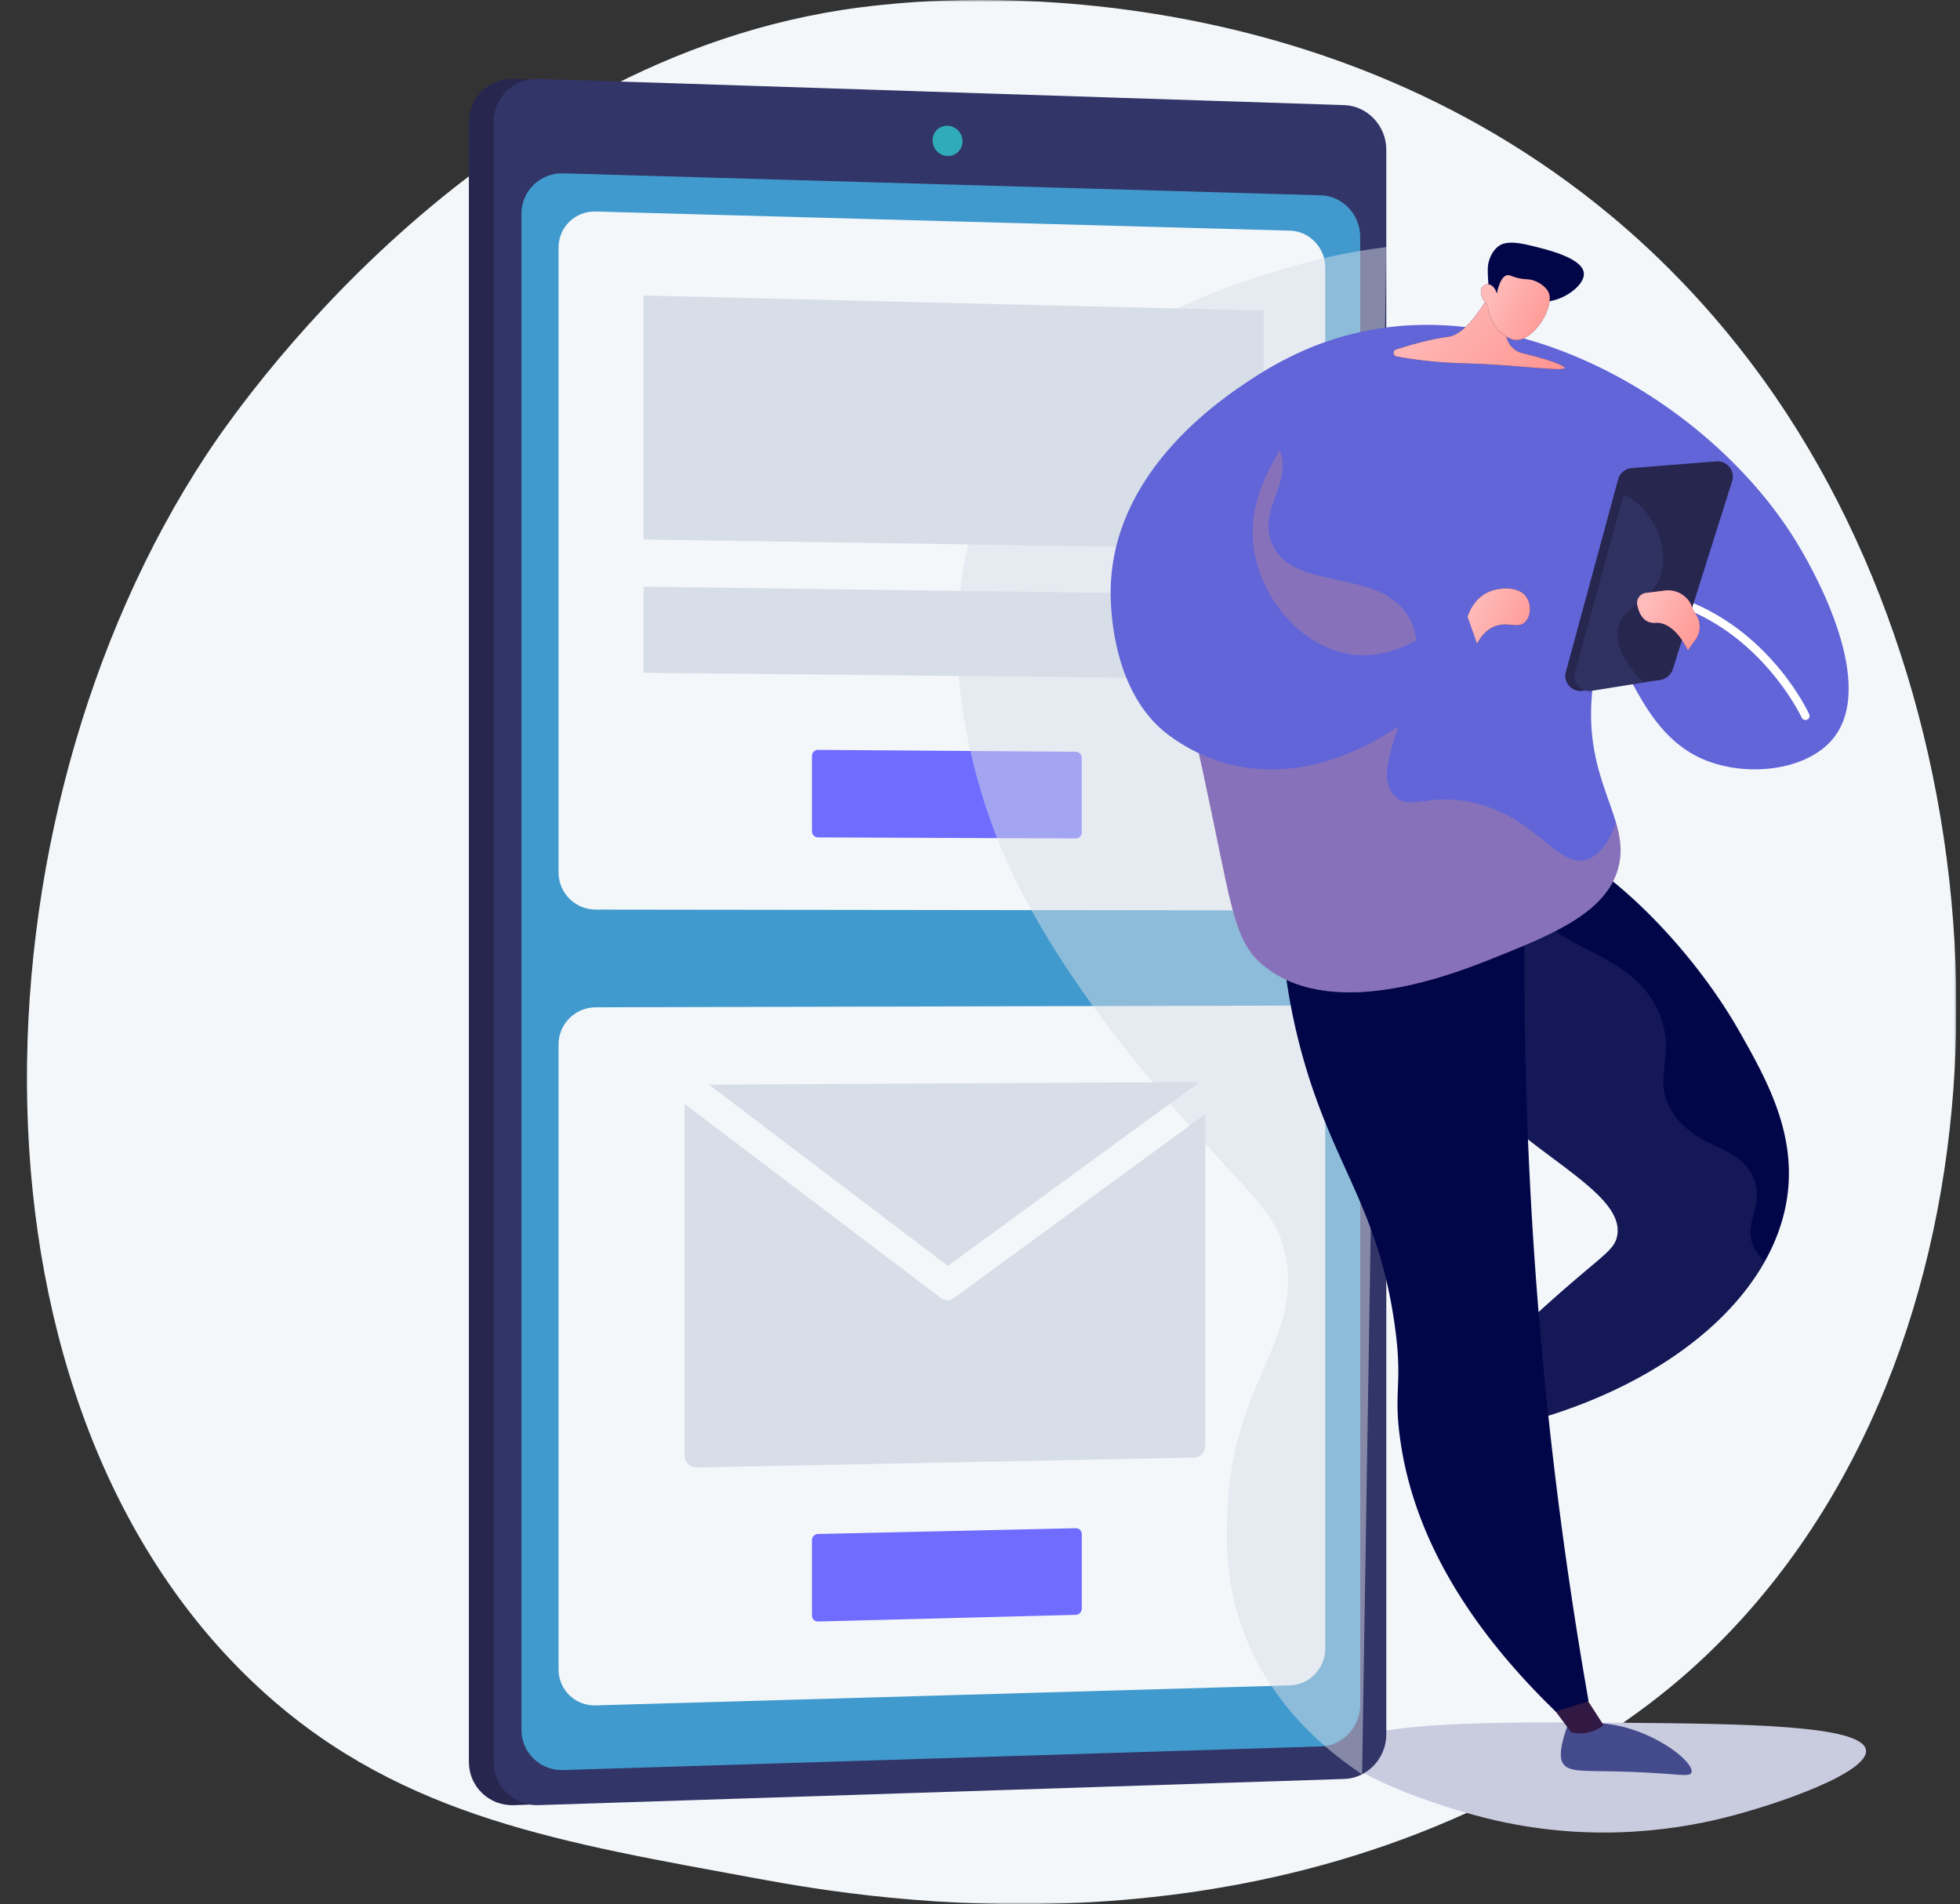 <svg width="494" height="480" fill="none" xmlns="http://www.w3.org/2000/svg"><rect width="100%" height="100%" fill="#333333" stroke="none"/><g clip-path="url(#a)"><mask id="b" style="mask-type:luminance" maskUnits="userSpaceOnUse" x="0" y="0" width="494" height="480"><path d="M.722 0h492.372v480H.722V0z" fill="#fff"/></mask><g mask="url(#b)"><path d="M434.583 412.81c-12.656 12.962-23.985 20.58-32.657 26.333-84.572 56.096-181.247 39.929-211.136 34.399-48.223-8.917-88.929-15.204-123.902-46.592-79.47-71.322-75.607-220.112-14.882-312.287 7.202-10.929 67.833-100.216 164.716-112.795 2.371-.307 4.137-.485 5.686-.646 14.989-1.579 107.867-9.894 183.593 53.134 10.839 9.024 28.288 25.299 44.462 50.118 59.163 90.755 59.351 231.308-15.88 308.336z" fill="#F4F7FA"/><path d="M409.613 434.288c29.29.255 59.733.52 60.681 6.849.851 5.668-22.32 13.774-35.859 17.127-13.277 3.283-36.025 6.635-62.749-.686-9.806-2.684-33.942-10.585-33.1-16.441 1.081-7.462 42.084-7.101 71.027-6.849z" fill="#C9CBDF"/><path d="M343.178 37.7v399.545c0 5.973-5.139 7.262-10.966 7.45L132.5 454.955l-3.024.102c-6.208.2-11.297-4.689-11.297-10.874V30.762c0-6.181 5.089-11.078 11.297-10.875l4.107.136 200.445 15.49c5.827.19 9.15-3.786 9.15 2.186z" fill="url(#c)"/><path d="M349.403 37.7v399.545c0 5.973-4.761 11.018-10.583 11.206l-203.116 6.598c-6.208.203-11.298-4.688-11.298-10.874V30.762c0-6.181 5.09-11.078 11.298-10.875l203.109 6.607c5.829.19 10.59 5.233 10.59 11.205z" fill="url(#d)"/><path d="M342.826 59.66v370.133c0 5.577-4.446 10.285-9.894 10.451l-190.991 5.96c-5.779.179-10.513-4.381-10.513-10.146V53.871c0-5.76 4.739-10.337 10.513-10.171l190.991 5.534c5.448.154 9.894 4.85 9.894 10.427z" fill="url(#e)"/><path d="M242.593 35.629c0 2.105-1.69 3.76-3.773 3.696-2.084-.064-3.773-1.82-3.773-3.931 0-2.11 1.689-3.761 3.773-3.697a3.933 3.933 0 0 1 3.773 3.932z" fill="url(#f)"/><path d="m325.163 229.509-175.012-.213c-5.174-.005-9.37-4.193-9.37-9.355V62.405c0-5.164 4.196-9.224 9.37-9.083l175.012 4.825c4.901.136 8.858 4.305 8.858 9.32v152.989c.007 4.998-3.957 9.061-8.858 9.053z" fill="#F4F7FA"/><path d="m271.141 211.356-64.956-.26a1.56 1.56 0 0 1-1.542-1.556v-18.965a1.541 1.541 0 0 1 .95-1.429c.188-.077.389-.116.592-.115l64.956.472c.833.005 1.514.698 1.514 1.549v18.77c0 .846-.681 1.534-1.514 1.534z" fill="url(#g)"/><path d="m318.562 138.381-156.339-2.378V74.486l156.339 3.82v60.075zm0 32.815-156.339-1.59v-21.714l156.339 2.1v21.204z" fill="#D8DEE8"/><path d="m325.163 424.862-175.012 5.04c-5.174.148-9.37-3.915-9.37-9.073V263.295c0-5.164 4.196-9.355 9.37-9.368l175.012-.433c4.901-.01 8.858 4.041 8.858 9.056v152.986c.007 5.011-3.957 9.185-8.858 9.326z" fill="#F4F7FA"/><path d="m300.854 367.442-125.256 2.497a2.983 2.983 0 0 1-3.053-2.994V276.51a3.07 3.07 0 0 1 3.053-3.068l125.256-.676c1.618-.005 2.934 1.326 2.934 2.982v88.644c0 1.65-1.311 3.016-2.934 3.05z" fill="#D8DEE8"/><path d="m271.141 407.079-64.956 1.68a1.5 1.5 0 0 1-1.542-1.514V388.28a1.584 1.584 0 0 1 1.542-1.584l64.956-1.459a1.485 1.485 0 0 1 1.514 1.502v18.769c0 .844-.681 1.549-1.514 1.571z" fill="url(#h)"/><path d="M238.825 327.746a2.84 2.84 0 0 1-1.757-.599l-68.553-51.927c-1.559-1.182-2.019-3.659-1.03-5.534.99-1.876 3.054-2.438 4.615-1.255l66.784 50.685 70.374-51.388c1.525-1.111 3.489-.502 4.387 1.361.898 1.863.399 4.268-1.125 5.382l-72.03 52.693a2.884 2.884 0 0 1-1.665.582z" fill="#F4F7FA"/><path opacity=".5" d="M349.403 62.294a150.803 150.803 0 0 0-24.453 5.079c-14.514 4.3-50.902 15.085-70.416 45.474-22.711 35.369-9.984 77.691-6.911 87.904 10.162 33.803 35.787 63.833 50.462 81.034 17.203 20.16 24.663 24.061 26.269 36.913 2.578 20.602-14.071 30.685-15.049 63.421-.195 6.56-.386 15.63 3.143 26.465 6.913 21.204 22.973 33.481 30.853 38.679l6.102-384.97z" fill="#D8DEE8"/><path d="M373.084 210.735c16.8-8.148 49.576 21.372 65.522 49.647 6.359 11.273 13.819 24.5 11.99 40.231-3.243 27.887-34.384 52.348-77.243 60.512l-3.619-12.843a395.834 395.834 0 0 1 20.649-19.868c13.757-12.319 16.585-13.141 17.246-17.033 2.16-12.737-30.819-23.406-42.552-45.805-10.09-19.255-4.899-48.579 8.007-54.841z" fill="#010648"/><path d="M395.159 434.863s-2.757 6.759-1.388 9.407c1.44 2.781 5.601 1.952 17.322 2.39 12.002.45 14.721 1.408 15.199.208.958-2.396-8.37-9.996-19.277-12.005-4.802-.889-8.971-.51-11.856 0z" fill="url(#i)"/><path d="m397.628 424.755 6.525 10.108s-3.007 2.949-8.121 1.85l-7.178-9.575 8.774-2.383z" fill="url(#j)"/><path opacity=".3" d="M365.072 265.581c-10.085-19.259-4.894-48.584 8.012-54.846 3.387-1.643 7.422-1.732 11.834-.634-2.321 6.666-1.863 11.483-.713 14.895 5.112 15.227 27.222 13.495 34.127 30.822 4.37 10.951-2.578 16.391 3.62 25.172 6.423 9.101 16.924 7.577 20.168 16.439 2.417 6.606-2.351 10.362-.518 15.927.51 1.549 1.517 3.102 3.207 4.587-11.357 20.296-37.789 36.772-71.468 43.188l-3.62-12.844a397.951 397.951 0 0 1 20.65-19.871c13.757-12.316 16.585-13.14 17.245-17.03 2.168-12.744-30.811-23.403-42.544-45.805z" fill="url(#k)"/><path d="M384.549 216.779a1070.309 1070.309 0 0 0 1.809 94.345 1070.447 1070.447 0 0 0 14.031 117.716l-8.291 2.618c-28.426-27.516-36.933-51.719-39.266-69.127-1.648-12.307.846-13.366-1.376-28.771-4.231-29.329-15.268-39.377-23.017-66.841-2.913-10.305-6.151-25.875-5.941-46.171l62.051-3.769z" fill="#010648"/><path d="M404.915 164.496c-.52.119-2.757.859-3.645 10.16-2.135 22.424 9.615 31.502 6.723 43.665-2.782 11.673-16.949 17.339-31.527 23.164-9.746 3.896-39.885 15.943-57.415 2.395-7.375-5.701-8.187-12.584-13.447-37.888-13.371-64.293-18.549-69.816-12.93-83.736 9.654-23.903 35.515-33.802 39.817-35.445 45.873-17.557 100.051 14.714 121.458 51.79 2.82 4.884 19.65 34.038 7.826 47.869-7.156 8.368-23.597 9.716-34.449 4.008-14.501-7.623-17.584-27.08-22.411-25.982z" fill="url(#l)"/><path d="M455.05 181.504c.141 0 .292-.03.428-.094.517-.238.75-.846.512-1.361-.393-.859-9.865-21.046-31.747-29.013a1.038 1.038 0 0 0-1.328.609 1.028 1.028 0 0 0 .613 1.319c21.051 7.665 30.48 27.733 30.574 27.936.178.379.554.604.948.604z" fill="#fff"/><path d="M369.145 158.439c.119-.928 1.064-7.333 6.452-9.385 2.678-1.021 7.386-1.318 9.215 1.604 1.148 1.833 1.046 4.748-.458 6.18-1.913 1.809-4.399-.344-7.834 1.148-4.127 1.787-4.8 6.743-6.222 6.411-1.124-.26-1.475-3.503-1.153-5.958z" fill="url(#m)"/><path d="M369.145 158.439c.119-.928 1.064-7.333 6.452-9.385 2.678-1.021 7.386-1.318 9.215 1.604 1.148 1.833 1.046 4.748-.458 6.18-1.913 1.809-4.399-.344-7.834 1.148-4.127 1.787-4.8 6.743-6.222 6.411-1.124-.26-1.475-3.503-1.153-5.958z" fill="url(#n)"/><g opacity=".3"><path d="M322.669 114.037c2.895 7.828-5.792 14.613-2.066 23.117 5.342 12.183 26.551 5.93 34.129 17.977 8.989 14.282-11.591 37.705-3.102 45.719 3.869 3.655 8.34-1.022 19.65 1.544 16.11 3.655 20.949 16.303 28.444 14.383 2.358-.604 5.213-2.727 7.613-9.274 1.046 3.63 1.549 7.079.656 10.81-2.782 11.674-16.949 17.34-31.527 23.164-9.746 3.897-39.885 15.944-57.415 2.395-7.375-5.701-8.187-12.584-13.447-37.888-13.371-64.28-18.549-69.803-12.93-83.723 3.065-7.586 7.769-13.761 12.893-18.71 11.05 2.425 15.585 6.394 17.102 10.491v-.005z" fill="url(#o)"/><path d="M322.669 114.037c2.895 7.828-5.792 14.613-2.066 23.117 5.342 12.183 26.551 5.93 34.129 17.977 8.989 14.282-11.591 37.705-3.102 45.719 3.869 3.655 8.34-1.022 19.65 1.544 16.11 3.655 20.949 16.303 28.444 14.383 2.358-.604 5.213-2.727 7.613-9.274 1.046 3.63 1.549 7.079.656 10.81-2.782 11.674-16.949 17.34-31.527 23.164-9.746 3.897-39.885 15.944-57.415 2.395-7.375-5.701-8.187-12.584-13.447-37.888-13.371-64.28-18.549-69.803-12.93-83.723 3.065-7.586 7.769-13.761 12.893-18.71 11.05 2.425 15.585 6.394 17.102 10.491v-.005z" fill="url(#p)"/></g><path d="M368.803 152.41c-1.237 1.118-15.112 15.924-30.21 12.175-13.148-3.263-21.222-15.966-22.632-26.647-3.362-25.41 29.965-46.74 25.853-51.884-2.417-3.022-15.288 2.59-24.306 8.219-7.398 4.62-38.388 23.968-37.562 56.402.084 3.294.619 24.151 14.519 34.565 18.77 14.061 47.777 13.685 78.767-20.306l-4.429-12.524z" fill="#6165D7"/><path d="m436.565 121.274-14.942 47.414a3.86 3.86 0 0 1-3.553 2.692l-19.536 2.82c-2.519.089-4.449-2.207-3.917-4.654l13.173-48.532a3.855 3.855 0 0 1 3.654-3.021l21.306-1.702c2.659-.084 4.607 2.464 3.815 4.983z" fill="url(#q)"/><path d="m435.845 122.835-14.502 46.018a3.753 3.753 0 0 1-3.446 2.613l-17.169 2.739a3.741 3.741 0 0 1-3.005-1.329 3.75 3.75 0 0 1-.766-1.503 3.75 3.75 0 0 1-.027-1.686l12.871-47.131a3.738 3.738 0 0 1 3.548-2.932l18.804-1.626c2.574-.084 4.466 2.39 3.692 4.837z" fill="url(#r)"/><path opacity=".3" d="m396.925 169.69 12.292-45.031c.911.45 2.234 1.14 3.472 2.194 4.844 4.127 7.613 11.597 6.017 17.57-2.034 7.615-9.862 7.853-10.946 14.192-.846 4.961 3.202 10.214 6.547 13.423l-13.584 2.165c-2.447.089-4.315-2.136-3.798-4.513z" fill="url(#s)"/><path d="M379.781 82.24c-.858 2.982.953 6.08 3.981 6.807 3.675.881 8.151 2.099 10.08 3.2 3.548 2.016-10.805-.315-24.007-.621-8.239-.191-14.4-1.111-17.866-1.775-.928-.178-1-1.467-.102-1.756 3.298-1.064 8.662-2.638 13.193-3.2 5.614-.702 11.626-13.004 11.626-13.004l4.81 4.34-1.715 6.01z" fill="url(#t)"/><path d="M379.781 82.24c-.858 2.982.953 6.08 3.981 6.807 3.675.881 8.151 2.099 10.08 3.2 3.548 2.016-10.805-.315-24.007-.621-8.239-.191-14.4-1.111-17.866-1.775-.928-.178-1-1.467-.102-1.756 3.298-1.064 8.662-2.638 13.193-3.2 5.614-.702 11.626-13.004 11.626-13.004l4.81 4.34-1.715 6.01z" fill="url(#u)"/><path d="m427.546 155.057-.91-1.484c-.809-3.081-3.786-5.085-6.965-4.701l-4.793.586a2.565 2.565 0 0 0-2.207 3.071c.446 2.127 1.596 4.671 4.54 4.47 5.008-.336 8.205 6.906 8.205 6.906l1.922-2.685a5.561 5.561 0 0 0 .208-6.163z" fill="url(#v)"/><path d="m427.546 155.057-.91-1.484c-.809-3.081-3.786-5.085-6.965-4.701l-4.793.586a2.565 2.565 0 0 0-2.207 3.071c.446 2.127 1.596 4.671 4.54 4.47 5.008-.336 8.205 6.906 8.205 6.906l1.922-2.685a5.561 5.561 0 0 0 .208-6.163z" fill="url(#w)"/><path d="M390.497 75.936c4.15-.608 8.791-4.075 8.702-6.935-.124-3.931-9.172-6.084-13.744-7.173-4.585-1.088-6.532-.697-7.841.297-1.339 1.012-2.219 2.826-2.511 4.394-.156.852-.166 2.03-.018 4.365l.149 2.596c.131 1.472.534 4.062 1.982 7.652a18.788 18.788 0 0 1 2.405-2.212 16.497 16.497 0 0 1 3.661-2.14c2.987-1.195 4.697-.468 7.215-.839v-.005z" fill="url(#x)"/><path d="M375.006 77.129s.27 5.743 5.716 8.261c4.874 2.26 11.346-7.853 9.565-11.715-.594-1.29-2.435-2.69-4.315-3.123-1.113-.254-1.66-.034-3.471-.49-1.666-.42-1.995-.804-2.635-.675-.805.16-1.834 1.071-2.603 4.637-.399-1.39-1.284-2.323-2.249-2.383a1.797 1.797 0 0 0-.96.267c-1.322.846-1.064 2.97.952 5.22z" fill="url(#y)"/><path d="M375.006 77.129s.27 5.743 5.716 8.261c4.874 2.26 11.346-7.853 9.565-11.715-.594-1.29-2.435-2.69-4.315-3.123-1.113-.254-1.66-.034-3.471-.49-1.666-.42-1.995-.804-2.635-.675-.805.16-1.834 1.071-2.603 4.637-.399-1.39-1.284-2.323-2.249-2.383a1.797 1.797 0 0 0-.96.267c-1.322.846-1.064 2.97.952 5.22z" fill="url(#z)"/></g></g><defs><linearGradient id="o" x1="15417.5" y1="4419.32" x2="19372.2" y2="15833.2" gradientUnits="userSpaceOnUse"><stop stop-color="#FFC444"/><stop offset=".996" stop-color="#F36F56"/></linearGradient><linearGradient id="c" x1="35528.7" y1="66399.4" x2="10269.4" y2="55184.8" gradientUnits="userSpaceOnUse"><stop stop-color="#444B8C"/><stop offset=".996" stop-color="#26264F"/></linearGradient><linearGradient id="e" x1="14336.9" y1="68188.5" x2="44004.6" y2="58057.4" gradientUnits="userSpaceOnUse"><stop stop-color="#30ABBA"/><stop offset="1" stop-color="#6F6CFF"/></linearGradient><linearGradient id="f" x1="953.598" y1="151.398" x2="970.722" y2="130.668" gradientUnits="userSpaceOnUse"><stop stop-color="#30ABBA"/><stop offset="1" stop-color="#6F6CFF"/></linearGradient><linearGradient id="g" x1="6124.44" y1="2082.41" x2="6150.21" y2="1786.24" gradientUnits="userSpaceOnUse"><stop stop-color="#30ABBA"/><stop offset="1" stop-color="#6F6CFF"/></linearGradient><linearGradient id="h" x1="6124.45" y1="4256.3" x2="6156.17" y2="3928.01" gradientUnits="userSpaceOnUse"><stop stop-color="#30ABBA"/><stop offset="1" stop-color="#6F6CFF"/></linearGradient><linearGradient id="i" x1="5672.99" y1="2388.95" x2="5702.44" y2="2829.18" gradientUnits="userSpaceOnUse"><stop stop-color="#444B8C"/><stop offset=".996" stop-color="#26264F"/></linearGradient><linearGradient id="j" x1="2787.74" y1="2311.1" x2="2834.35" y2="2679.36" gradientUnits="userSpaceOnUse"><stop stop-color="#311944"/><stop offset="1" stop-color="#A03976"/></linearGradient><linearGradient id="k" x1="15832" y1="17705.5" x2="12700.5" y2="17705.5" gradientUnits="userSpaceOnUse"><stop stop-color="#444B8C"/><stop offset=".996" stop-color="#3E4177"/></linearGradient><linearGradient id="l" x1="28557.4" y1="21194.4" x2="27164.7" y2="27675.8" gradientUnits="userSpaceOnUse"><stop stop-color="#6165D7"/><stop offset=".996" stop-color="#30ABBA"/></linearGradient><linearGradient id="m" x1="2814.32" y1="1049.01" x2="2901.99" y2="1202.52" gradientUnits="userSpaceOnUse"><stop stop-color="#311944"/><stop offset="1" stop-color="#A03976"/></linearGradient><linearGradient id="n" x1="370.886" y1="153.808" x2="387.835" y2="162.207" gradientUnits="userSpaceOnUse"><stop stop-color="#FEBBBA"/><stop offset="1" stop-color="#FF928E"/></linearGradient><linearGradient id="d" x1="20919.2" y1="76424.7" x2="29743.3" y2="-47034" gradientUnits="userSpaceOnUse"><stop stop-color="#444B8C"/><stop offset=".996" stop-color="#26264F"/></linearGradient><linearGradient id="p" x1="19299" y1="18497.1" x2="17772.8" y2="23979.6" gradientUnits="userSpaceOnUse"><stop stop-color="#E38C7A"/><stop offset=".996" stop-color="#F36F56"/></linearGradient><linearGradient id="q" x1="7989.78" y1="4045.97" x2="6974.84" y2="3484.8" gradientUnits="userSpaceOnUse"><stop stop-color="#444B8C"/><stop offset=".996" stop-color="#26264F"/></linearGradient><linearGradient id="r" x1="7090.18" y1="3104.42" x2="6480.3" y2="3875.78" gradientUnits="userSpaceOnUse"><stop stop-color="#444B8C"/><stop offset=".996" stop-color="#26264F"/></linearGradient><linearGradient id="s" x1="3938.13" y1="2505.71" x2="4967.52" y2="3636.05" gradientUnits="userSpaceOnUse"><stop stop-color="#444B8C"/><stop offset=".996" stop-color="#26264F"/></linearGradient><linearGradient id="t" x1="6748.52" y1="462.263" x2="6775.93" y2="941.912" gradientUnits="userSpaceOnUse"><stop stop-color="#311944"/><stop offset="1" stop-color="#A03976"/></linearGradient><linearGradient id="u" x1="356.067" y1="79.097" x2="384.107" y2="106.606" gradientUnits="userSpaceOnUse"><stop stop-color="#FEBBBA"/><stop offset="1" stop-color="#FF928E"/></linearGradient><linearGradient id="v" x1="3136.69" y1="1101.93" x2="3036.29" y2="1101.93" gradientUnits="userSpaceOnUse"><stop stop-color="#311944"/><stop offset="1" stop-color="#A03976"/></linearGradient><linearGradient id="w" x1="414.382" y1="153.958" x2="430.42" y2="162.024" gradientUnits="userSpaceOnUse"><stop stop-color="#FEBBBA"/><stop offset="1" stop-color="#FF928E"/></linearGradient><linearGradient id="x" x1="4238.22" y1="413.405" x2="4178.79" y2="629.298" gradientUnits="userSpaceOnUse"><stop stop-color="#444B8C"/><stop offset=".996" stop-color="#010648"/></linearGradient><linearGradient id="y" x1="2986.85" y1="420.511" x2="3025.65" y2="524.137" gradientUnits="userSpaceOnUse"><stop stop-color="#311944"/><stop offset="1" stop-color="#A03976"/></linearGradient><linearGradient id="z" x1="375.181" y1="74.929" x2="392.731" y2="83.889" gradientUnits="userSpaceOnUse"><stop stop-color="#FEBBBA"/><stop offset="1" stop-color="#FF928E"/></linearGradient><clipPath id="a"><path fill="#fff" transform="translate(.722)" d="M0 0h492.371v480H0z"/></clipPath></defs></svg>